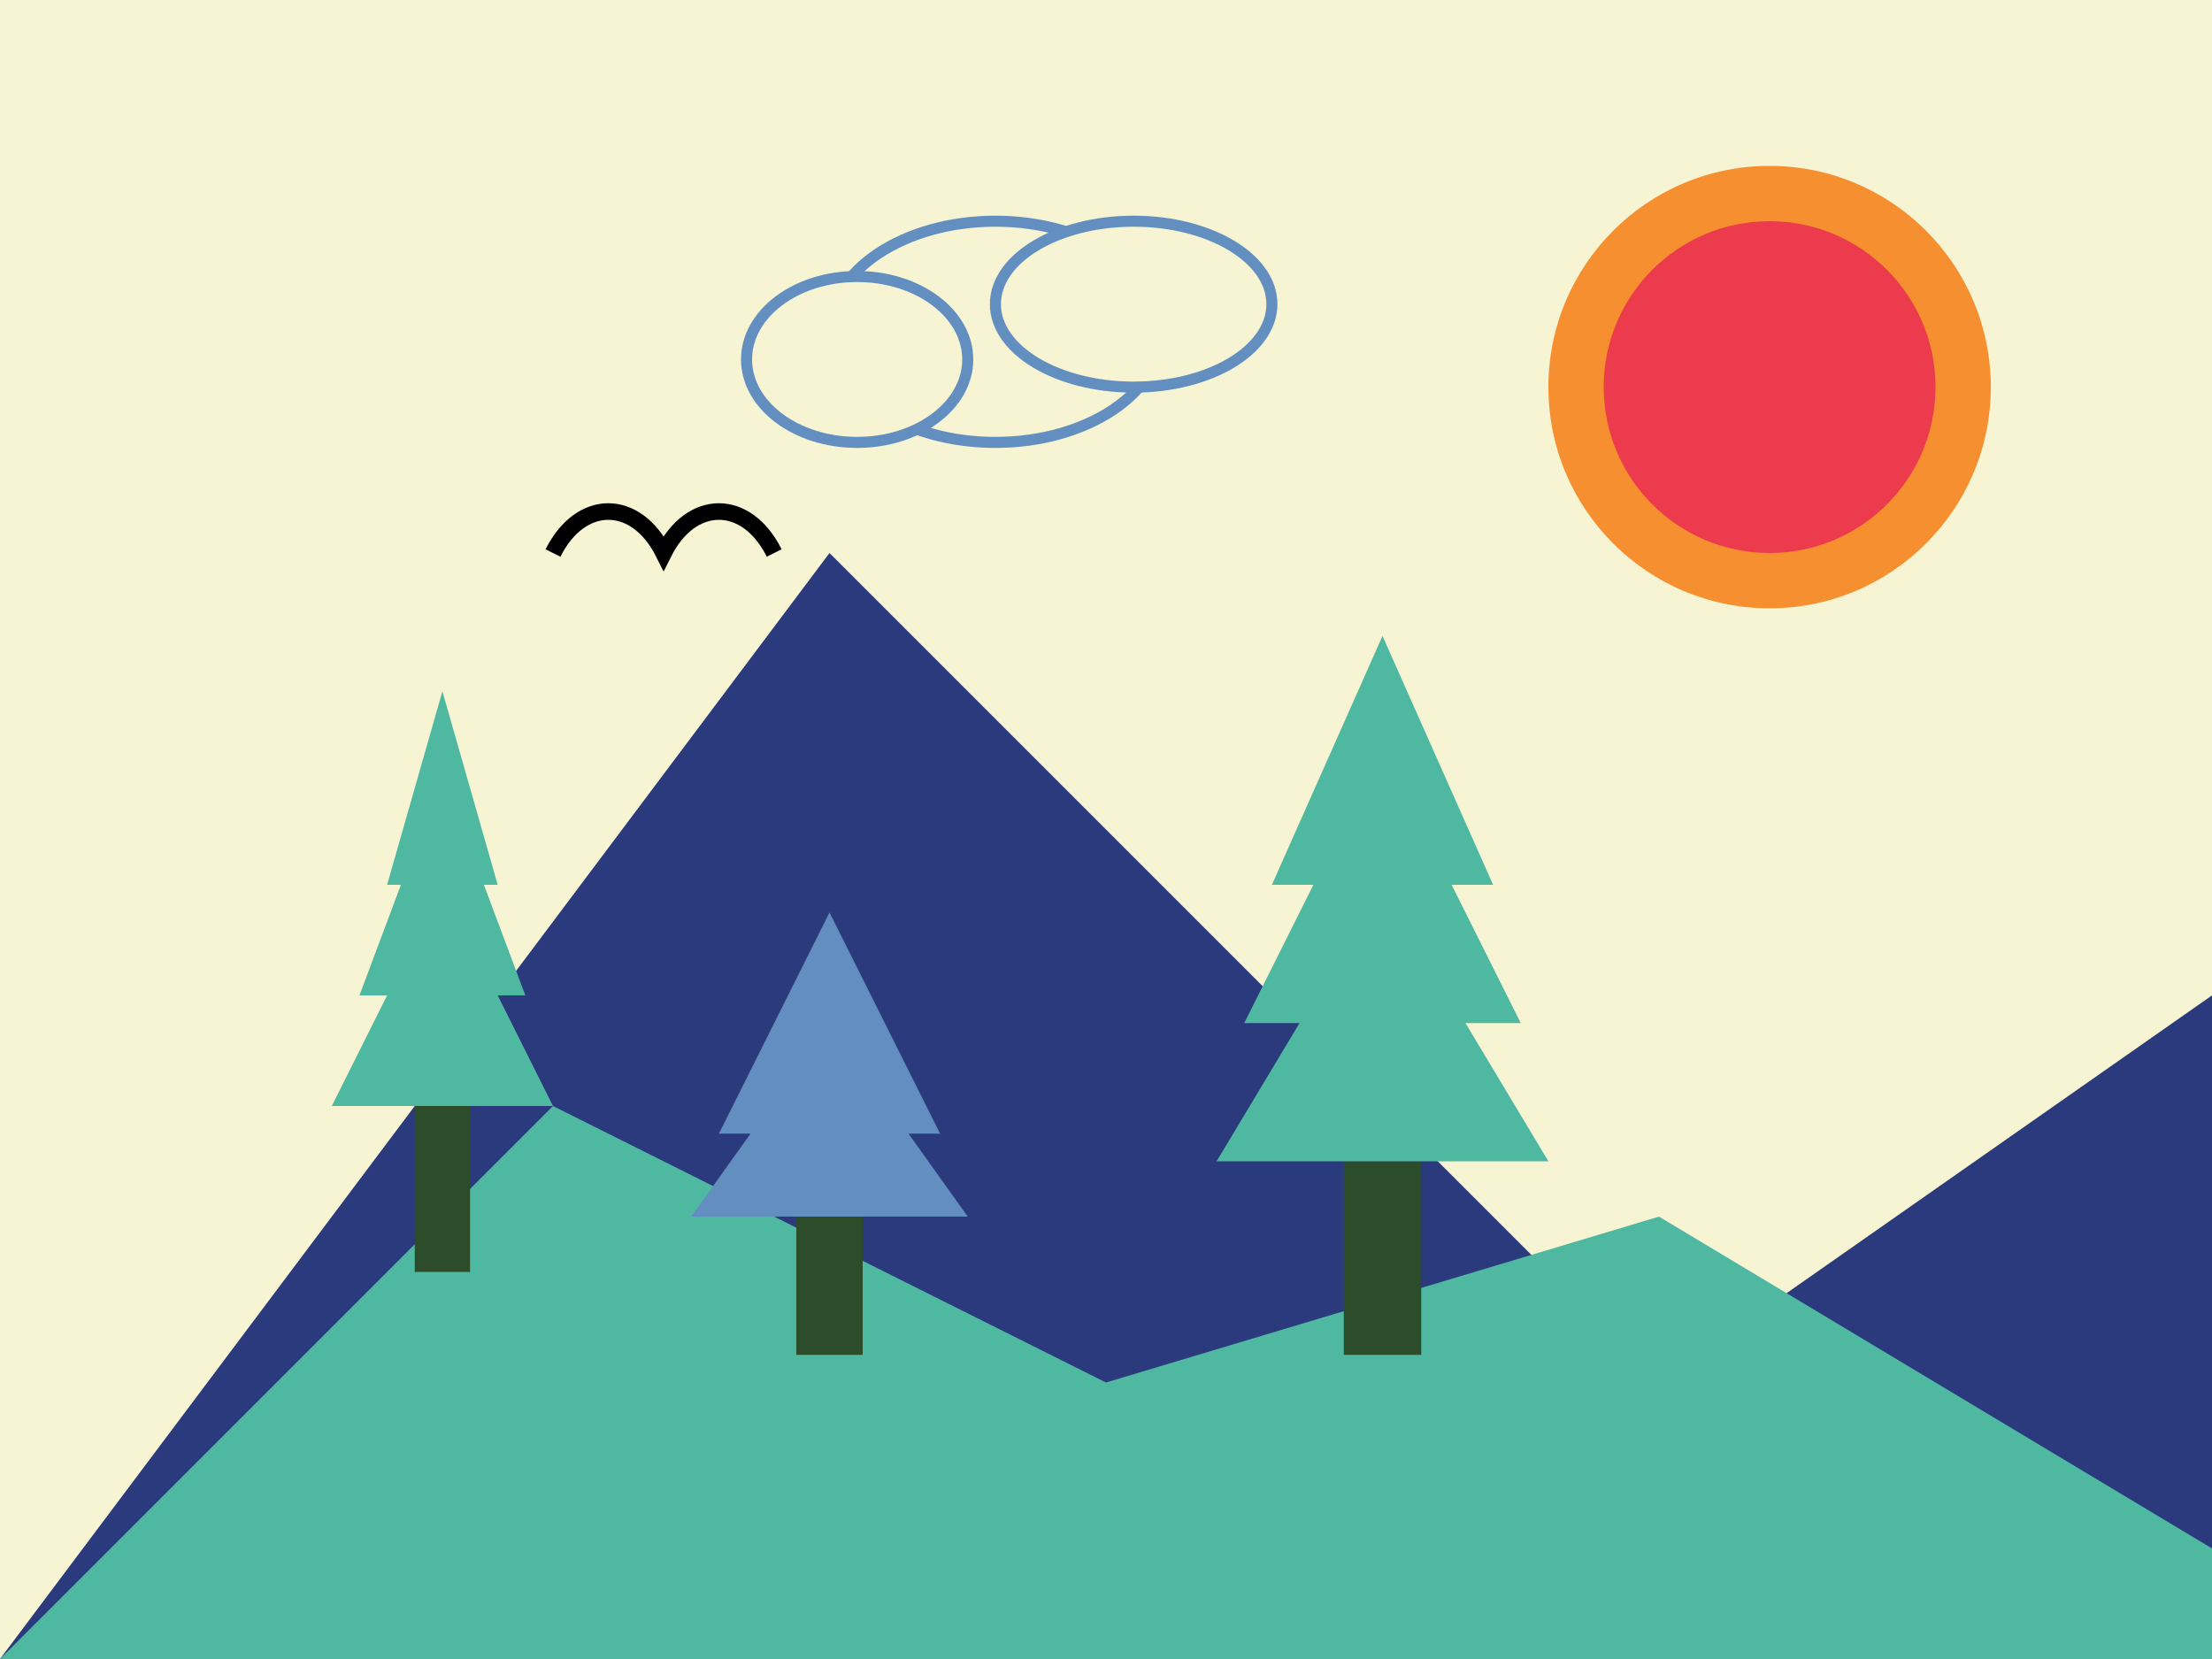 <?xml version="1.0" encoding="UTF-8" standalone="no"?>
<svg width="400" height="300" viewBox="0 0 400 300" xmlns="http://www.w3.org/2000/svg">
  <!-- Background -->
  <rect width="400" height="300" fill="#F7F4D4" />
  
  <!-- Sun -->
  <circle cx="320" cy="70" r="40" fill="#F58F30" />
  <circle cx="320" cy="70" r="30" fill="#EB3B4D" />
  
  <!-- Mountains -->
  <polygon points="0,300 150,100 300,250 400,180 400,300" fill="#2A3A7C" />
  <polygon points="0,300 100,200 200,250 300,220 400,280 400,300" fill="#4EB8A0" />
  
  <!-- Trees -->
  <g transform="translate(80, 200)">
    <rect x="-5" y="0" width="10" height="30" fill="#2D4C2A" />
    <polygon points="0,-40 -20,0 20,0" fill="#4EB8A0" />
    <polygon points="0,-60 -15,-20 15,-20" fill="#4EB8A0" />
    <polygon points="0,-75 -10,-40 10,-40" fill="#4EB8A0" />
  </g>
  
  <g transform="translate(150, 220)">
    <rect x="-6" y="0" width="12" height="25" fill="#2D4C2A" />
    <polygon points="0,-35 -25,0 25,0" fill="#638FC0" />
    <polygon points="0,-55 -20,-15 20,-15" fill="#638FC0" />
  </g>
  
  <g transform="translate(250, 210)">
    <rect x="-7" y="0" width="14" height="35" fill="#2D4C2A" />
    <polygon points="0,-50 -30,0 30,0" fill="#4EB8A0" />
    <polygon points="0,-75 -25,-25 25,-25" fill="#4EB8A0" />
    <polygon points="0,-95 -20,-50 20,-50" fill="#4EB8A0" />
  </g>
  
  <!-- Bird -->
  <g transform="translate(100, 100)">
    <path d="M0,0 C5,-10 15,-10 20,0 C25,-10 35,-10 40,0" stroke="#000000" stroke-width="3" fill="none" />
  </g>
  
  <!-- Cloud -->
  <g transform="translate(180, 60)">
    <ellipse cx="0" cy="0" rx="30" ry="20" fill="#F7F4D4" stroke="#638FC0" stroke-width="2" />
    <ellipse cx="25" cy="-5" rx="25" ry="15" fill="#F7F4D4" stroke="#638FC0" stroke-width="2" />
    <ellipse cx="-25" cy="5" rx="20" ry="15" fill="#F7F4D4" stroke="#638FC0" stroke-width="2" />
  </g>
</svg>
